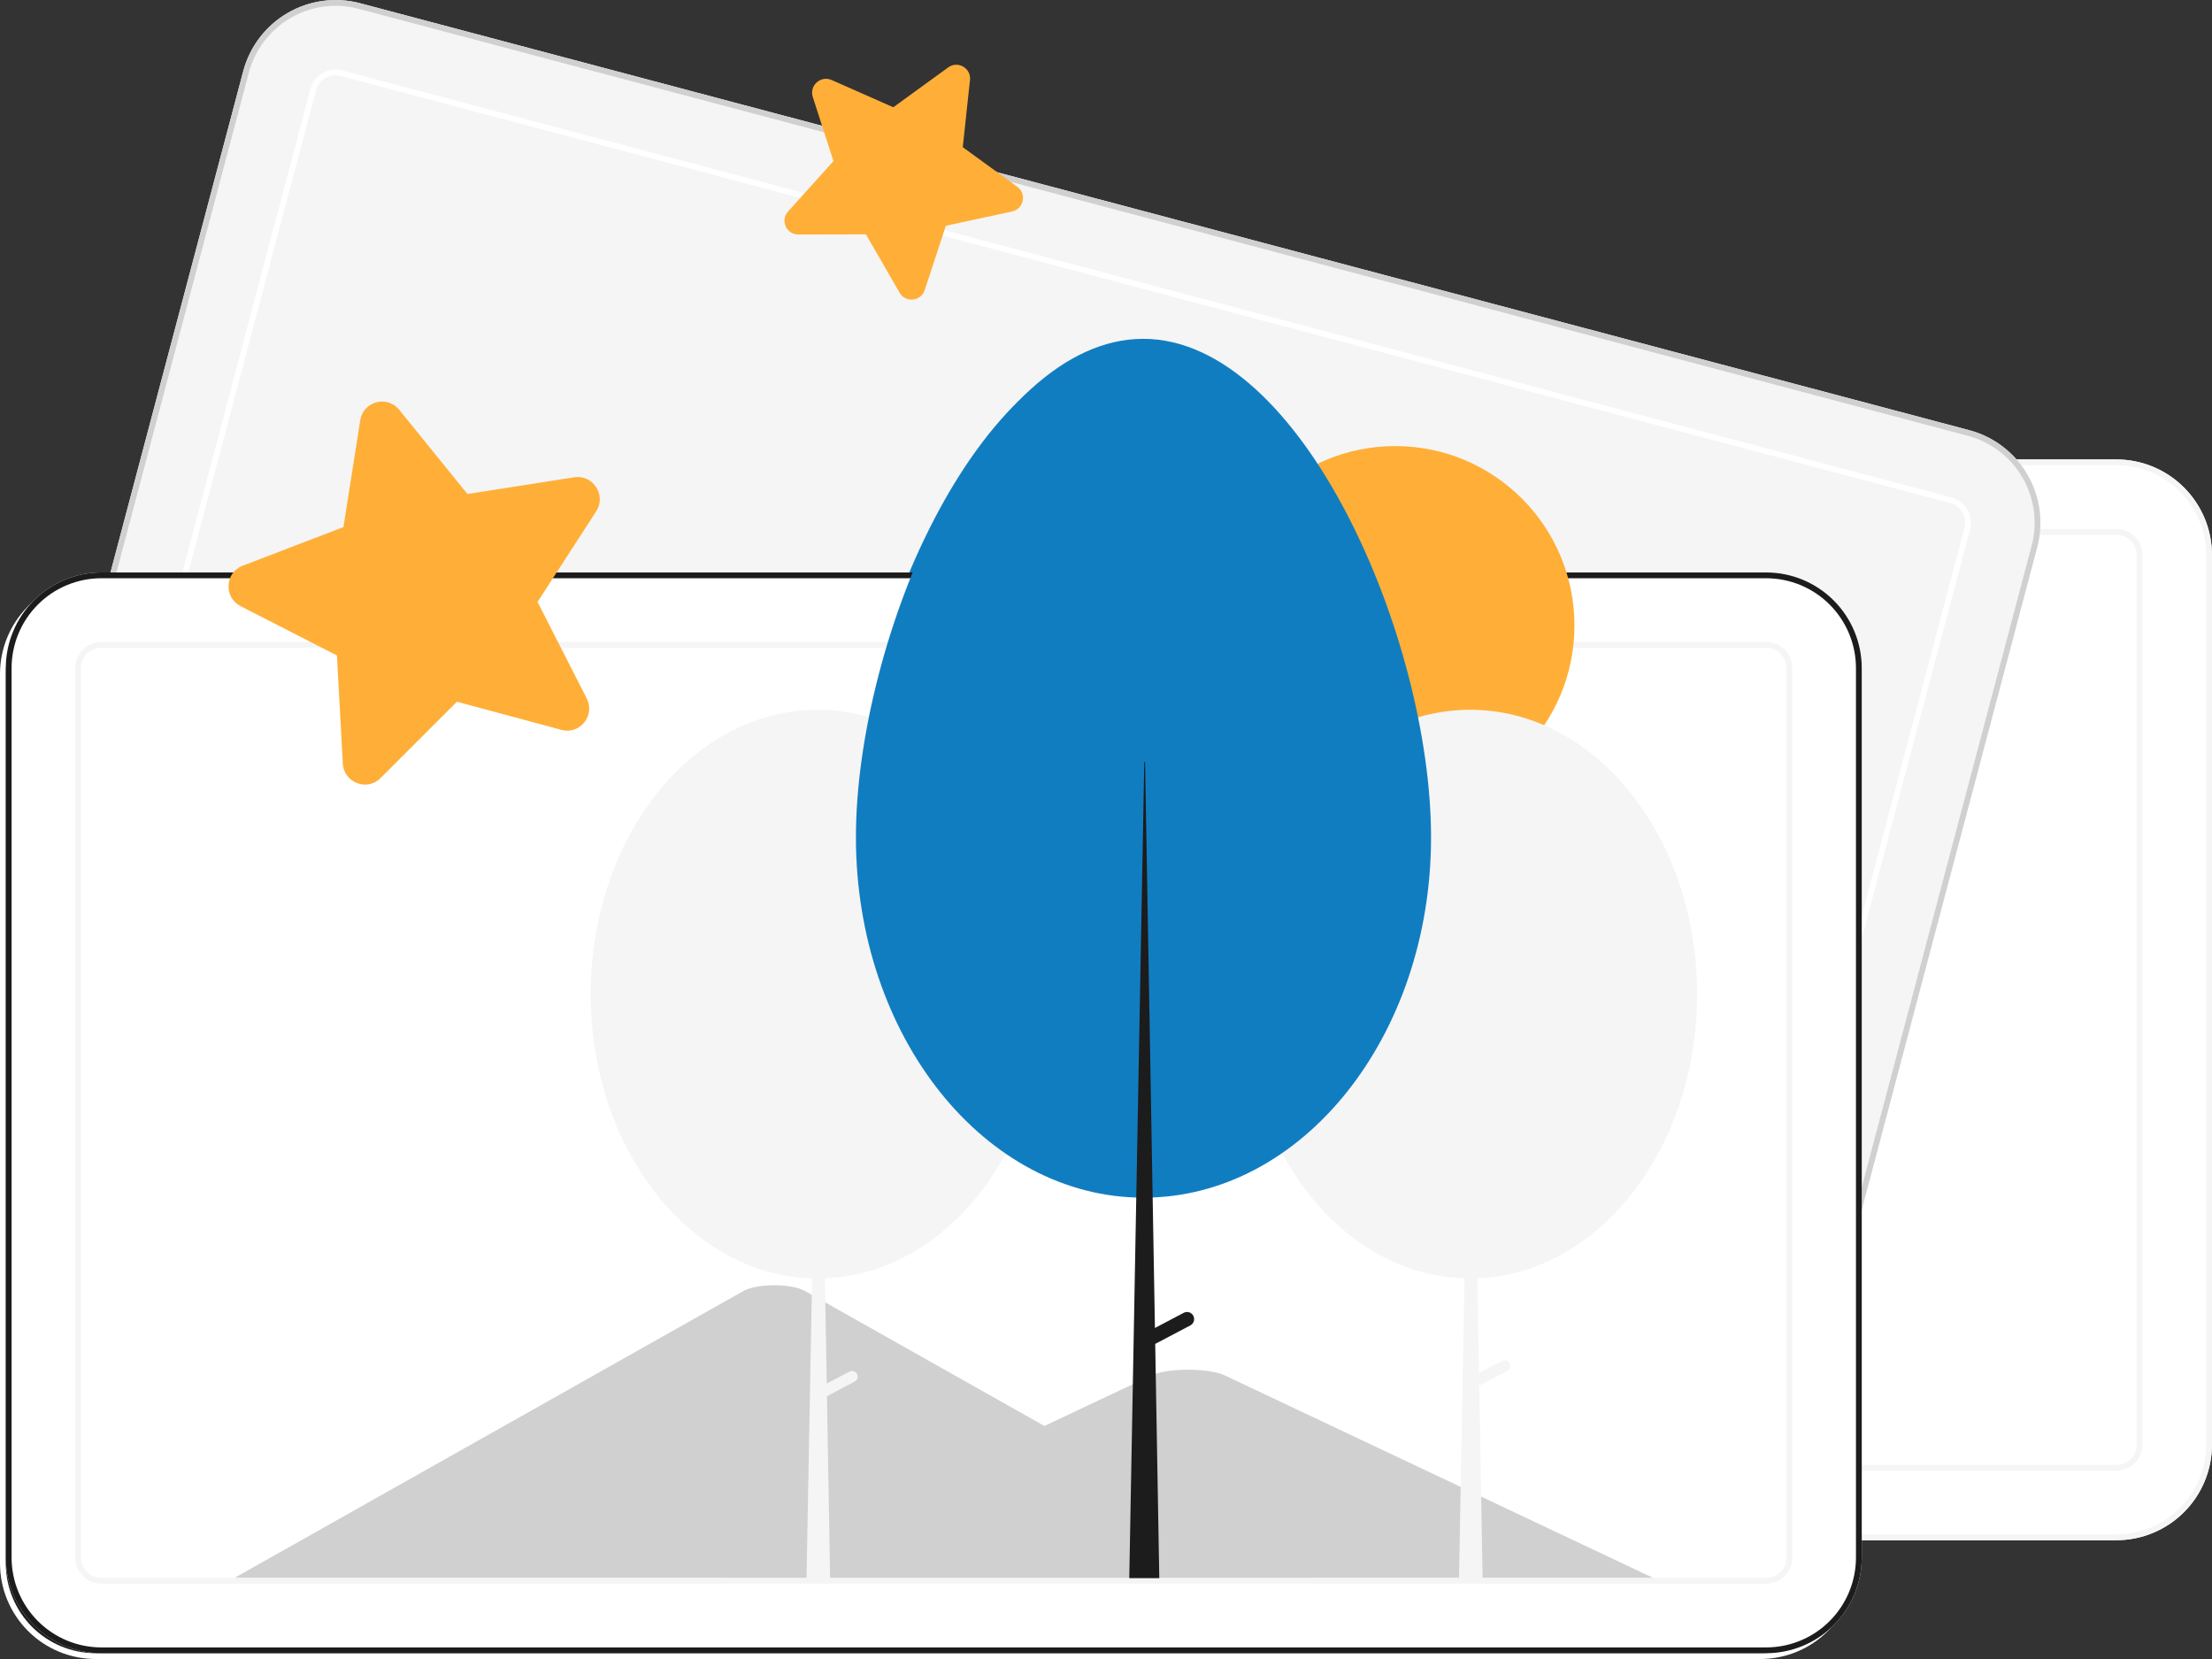 <svg width="264" height="198" viewBox="0 0 264 198" fill="none" xmlns="http://www.w3.org/2000/svg">
<rect x="0" y="0" width="264" height="198" fill="#333333" stroke="none"/>
<g clip-path="url(#clip0_101_9366)">
<path d="M252.599 183.822H53.894C50.871 183.818 47.973 182.615 45.836 180.476C43.699 178.336 42.496 175.436 42.493 172.41V66.246C42.496 63.221 43.699 60.32 45.836 58.181C47.973 56.041 50.871 54.838 53.894 54.834H252.599C255.622 54.838 258.52 56.041 260.657 58.181C262.794 60.32 263.997 63.221 264 66.246V172.41C263.997 175.436 262.794 178.336 260.657 180.476C258.52 182.615 255.622 183.818 252.599 183.822Z" fill="white"/>
<path d="M252.599 183.822H53.894C50.871 183.818 47.973 182.615 45.836 180.476C43.699 178.336 42.496 175.436 42.493 172.41V66.246C42.496 63.221 43.699 60.32 45.836 58.181C47.973 56.041 50.871 54.838 53.894 54.834H252.599C255.622 54.838 258.52 56.041 260.657 58.181C262.794 60.32 263.997 63.221 264 66.246V172.41C263.997 175.436 262.794 178.336 260.657 180.476C258.52 182.615 255.622 183.818 252.599 183.822ZM53.894 55.526C51.054 55.529 48.332 56.66 46.324 58.669C44.317 60.679 43.187 63.404 43.184 66.246V172.41C43.187 175.252 44.317 177.977 46.324 179.987C48.332 181.996 51.054 183.127 53.894 183.13H252.599C255.439 183.127 258.161 181.996 260.169 179.987C262.176 177.977 263.306 175.252 263.309 172.41V66.246C263.306 63.404 262.176 60.679 260.169 58.669C258.161 56.66 255.439 55.529 252.599 55.526H53.894Z" fill="#F5F5F5"/>
<path d="M252.599 175.522H53.894C53.069 175.521 52.279 175.193 51.696 174.61C51.113 174.026 50.785 173.235 50.784 172.41V66.246C50.785 65.421 51.113 64.63 51.696 64.046C52.279 63.463 53.069 63.135 53.894 63.134H252.599C253.424 63.135 254.214 63.463 254.797 64.046C255.38 64.63 255.708 65.421 255.709 66.246V172.41C255.708 173.235 255.38 174.026 254.797 174.61C254.214 175.193 253.424 175.521 252.599 175.522ZM53.894 63.825C53.252 63.826 52.638 64.082 52.184 64.535C51.731 64.989 51.476 65.604 51.475 66.246V172.41C51.476 173.052 51.731 173.667 52.184 174.121C52.638 174.575 53.252 174.83 53.894 174.831H252.599C253.241 174.83 253.855 174.575 254.309 174.121C254.762 173.667 255.017 173.052 255.018 172.41V66.246C255.017 65.604 254.762 64.989 254.309 64.535C253.855 64.082 253.241 63.826 252.599 63.825H53.894Z" fill="#F5F5F5"/>
<path d="M202.026 176.028L9.954 125.064C7.033 124.285 4.54 122.379 3.022 119.763C1.504 117.146 1.084 114.034 1.855 111.109L29.031 8.489C29.809 5.566 31.714 3.07 34.327 1.55C36.941 0.031 40.05 -0.389 42.972 0.383L235.044 51.347C237.965 52.126 240.458 54.032 241.977 56.648C243.495 59.264 243.914 62.377 243.143 65.302L215.967 167.922C215.19 170.845 213.285 173.341 210.671 174.861C208.058 176.38 204.949 176.8 202.026 176.028Z" fill="#F5F5F5"/>
<path d="M202.026 176.028L9.954 125.064C7.033 124.285 4.54 122.379 3.022 119.763C1.504 117.146 1.084 114.034 1.855 111.109L29.031 8.489C29.809 5.566 31.714 3.07 34.327 1.55C36.941 0.031 40.05 -0.389 42.972 0.383L235.044 51.347C237.965 52.126 240.458 54.032 241.977 56.648C243.495 59.264 243.914 62.377 243.143 65.302L215.967 167.922C215.19 170.845 213.285 173.341 210.671 174.861C208.058 176.38 204.949 176.8 202.026 176.028ZM42.795 1.051C40.05 0.326 37.129 0.72 34.674 2.148C32.219 3.576 30.43 5.92 29.699 8.666L2.523 111.286C1.799 114.034 2.193 116.958 3.619 119.415C5.045 121.873 7.387 123.664 10.131 124.395L202.203 175.36C204.949 176.085 207.869 175.69 210.325 174.263C212.78 172.835 214.569 170.491 215.3 167.744L242.475 65.125C243.2 62.377 242.806 59.453 241.379 56.996C239.953 54.538 237.611 52.747 234.867 52.016L42.795 1.051Z" fill="#D0D0D0"/>
<path d="M204.151 168.006L12.079 117.041C11.282 116.829 10.602 116.309 10.188 115.595C9.774 114.882 9.66 114.033 9.87 113.235L37.046 10.616C37.258 9.818 37.777 9.138 38.49 8.723C39.203 8.309 40.051 8.194 40.848 8.405L232.92 59.369C233.717 59.582 234.397 60.102 234.811 60.815C235.225 61.529 235.339 62.377 235.129 63.175L207.953 165.795C207.741 166.592 207.221 167.273 206.509 167.687C205.796 168.102 204.948 168.216 204.151 168.006ZM40.671 9.073C40.051 8.909 39.392 8.998 38.837 9.321C38.283 9.643 37.879 10.173 37.714 10.793L10.538 113.412C10.374 114.033 10.463 114.693 10.785 115.248C11.107 115.803 11.636 116.207 12.256 116.372L204.328 167.337C204.948 167.501 205.607 167.412 206.162 167.089C206.716 166.767 207.12 166.238 207.285 165.618L234.461 62.998C234.625 62.377 234.536 61.717 234.214 61.162C233.891 60.607 233.363 60.203 232.743 60.038L40.671 9.073Z" fill="white"/>
<path d="M210.106 198H11.401C8.378 197.997 5.48 196.793 3.343 194.654C1.206 192.514 0.003 189.614 0 186.588V80.424C0.003 77.399 1.206 74.498 3.343 72.359C5.48 70.219 8.378 69.016 11.401 69.013H210.106C213.129 69.016 216.027 70.219 218.164 72.359C220.301 74.498 221.504 77.399 221.507 80.424V186.588C221.504 189.614 220.301 192.514 218.164 194.654C216.027 196.793 213.129 197.997 210.106 198Z" fill="white"/>
<path d="M156.12 189.009H27.802C27.641 189.01 27.48 189.006 27.322 188.997L88.011 154.784C89.166 154.12 91.759 153.886 93.802 154.262C94.362 154.348 94.904 154.524 95.408 154.784L136.137 177.743L138.089 178.842L156.12 189.009Z" fill="#D0D0D0"/>
<path d="M196.603 189.009H85.618L107.125 178.842L108.673 178.11L136.698 164.86C138.535 163.992 142.955 163.938 145.115 164.696C145.26 164.748 145.395 164.803 145.519 164.86L196.603 189.009Z" fill="#D0D0D0"/>
<path d="M11.401 69.704C8.561 69.708 5.839 70.838 3.831 72.848C1.824 74.858 0.694 77.582 0.691 80.424V186.588C0.694 189.43 1.824 192.155 3.831 194.165C5.839 196.175 8.561 197.305 11.401 197.308H210.107C212.946 197.305 215.668 196.175 217.676 194.165C219.684 192.155 220.813 189.43 220.816 186.588V80.424C220.813 77.582 219.684 74.858 217.676 72.848C215.668 70.838 212.946 69.708 210.107 69.704H11.401Z" fill="#1C1C1C"/>
<path d="M210.107 189.701H11.401C10.576 189.7 9.786 189.371 9.203 188.788C8.62 188.204 8.292 187.413 8.291 186.588V80.424C8.292 79.599 8.62 78.808 9.203 78.225C9.786 77.641 10.576 77.313 11.401 77.312H210.107C210.931 77.313 211.721 77.641 212.304 78.225C212.887 78.808 213.215 79.599 213.216 80.424V186.588C213.215 187.413 212.887 188.204 212.304 188.788C211.721 189.371 210.931 189.7 210.107 189.701ZM11.401 78.004C10.759 78.004 10.145 78.26 9.691 78.713C9.238 79.167 8.983 79.783 8.982 80.424V186.588C8.983 187.23 9.238 187.845 9.691 188.299C10.145 188.753 10.759 189.008 11.401 189.009H210.107C210.748 189.008 211.362 188.753 211.816 188.299C212.269 187.845 212.524 187.23 212.525 186.588V80.424C212.524 79.783 212.269 79.167 211.816 78.713C211.362 78.26 210.748 78.004 210.107 78.004H11.401Z" fill="#F5F5F5"/>
<path d="M165.832 96.745C177.643 96.745 187.218 87.16 187.218 75.338C187.218 63.515 177.643 53.931 165.832 53.931C154.021 53.931 144.446 63.515 144.446 75.338C144.446 87.16 154.021 96.745 165.832 96.745Z" fill="#FFAF37"/>
<path d="M174.773 153.276C189.732 153.276 201.859 138.082 201.859 119.339C201.859 100.596 189.732 85.402 174.773 85.402C159.813 85.402 147.687 100.596 147.687 119.339C147.687 138.082 159.813 153.276 174.773 153.276Z" fill="#F5F5F5"/>
<path d="M174.847 112.515H174.921L176.261 189.383H173.433L174.847 112.515Z" fill="#F5F5F5"/>
<path d="M179.467 163.404C179.55 163.561 179.567 163.745 179.514 163.915C179.462 164.085 179.344 164.227 179.187 164.31L175.302 166.357L174.678 165.17L178.563 163.123C178.72 163.04 178.903 163.023 179.073 163.076C179.243 163.129 179.384 163.247 179.467 163.404Z" fill="#F5F5F5"/>
<path d="M96.901 153.276C111.86 153.276 123.987 138.082 123.987 119.339C123.987 100.596 111.86 85.402 96.901 85.402C81.942 85.402 69.815 100.596 69.815 119.339C69.815 138.082 81.942 153.276 96.901 153.276Z" fill="#F5F5F5"/>
<path d="M101.596 164.675V164.675C101.513 164.518 101.371 164.4 101.201 164.347C101.032 164.294 100.848 164.311 100.691 164.394L97.979 165.823L97.05 112.515H96.976L95.562 189.383H98.389L98.005 167.325L101.315 165.58C101.472 165.498 101.59 165.356 101.643 165.186C101.695 165.016 101.678 164.832 101.596 164.675Z" fill="#F5F5F5"/>
<path d="M135.743 41.13C154.698 41.13 170.104 76.88 170.104 100.629C170.104 124.379 154.738 143.631 135.783 143.631C116.828 143.631 101.462 124.379 101.462 100.629C101.462 76.88 116.788 41.13 135.743 41.13Z" fill="#117DC1"/>
<path d="M141.731 157.729C141.68 157.631 141.609 157.543 141.523 157.472C141.437 157.401 141.338 157.347 141.232 157.314C141.126 157.281 141.014 157.269 140.903 157.279C140.792 157.289 140.684 157.322 140.585 157.373L137.149 159.184L135.972 91.637H135.878L134.086 189.037H137.669L137.182 161.087L141.376 158.877C141.475 158.825 141.562 158.754 141.633 158.668C141.705 158.582 141.758 158.483 141.791 158.377C141.824 158.27 141.836 158.158 141.826 158.047C141.815 157.936 141.783 157.828 141.731 157.729Z" fill="#1C1C1C"/>
<path d="M210.798 197.308H12.092C9.069 197.305 6.171 196.102 4.034 193.962C1.897 191.823 0.695 188.922 0.691 185.897V79.733C0.695 76.707 1.897 73.807 4.034 71.667C6.171 69.528 9.069 68.325 12.092 68.321H210.798C213.82 68.325 216.718 69.528 218.855 71.667C220.992 73.807 222.195 76.707 222.198 79.733V185.897C222.195 188.922 220.992 191.823 218.855 193.962C216.718 196.102 213.82 197.305 210.798 197.308Z" fill="white"/>
<path d="M156.811 188.317H28.492C28.332 188.318 28.171 188.314 28.013 188.305L88.702 154.093C89.857 153.428 92.45 153.194 94.493 153.57C95.052 153.656 95.595 153.833 96.099 154.093L136.828 177.052L138.78 178.15L156.811 188.317Z" fill="#D0D0D0"/>
<path d="M197.294 188.317H86.309L107.816 178.15L109.363 177.418L137.389 164.168C139.226 163.3 143.646 163.246 145.806 164.005C145.951 164.056 146.086 164.111 146.21 164.168L197.294 188.317Z" fill="#D0D0D0"/>
<path d="M210.798 197.308H12.092C9.069 197.305 6.171 196.102 4.034 193.962C1.897 191.823 0.695 188.922 0.691 185.897V79.733C0.695 76.707 1.897 73.807 4.034 71.667C6.171 69.528 9.069 68.325 12.092 68.321H210.798C213.82 68.325 216.718 69.528 218.855 71.667C220.992 73.807 222.195 76.707 222.198 79.733V185.897C222.195 188.922 220.992 191.823 218.855 193.962C216.718 196.102 213.82 197.305 210.798 197.308ZM12.092 69.013C9.252 69.016 6.53 70.146 4.522 72.156C2.515 74.166 1.385 76.891 1.382 79.733V185.897C1.385 188.739 2.515 191.464 4.522 193.473C6.53 195.483 9.252 196.614 12.092 196.617H210.798C213.637 196.614 216.359 195.483 218.367 193.473C220.375 191.464 221.504 188.739 221.507 185.897V79.733C221.504 76.891 220.375 74.166 218.367 72.156C216.359 70.146 213.637 69.016 210.798 69.013H12.092Z" fill="#1C1C1C"/>
<path d="M210.798 189.009H12.092C11.268 189.008 10.477 188.68 9.894 188.096C9.311 187.513 8.983 186.722 8.983 185.897V79.733C8.983 78.908 9.311 78.117 9.894 77.533C10.477 76.95 11.268 76.621 12.092 76.621H210.798C211.622 76.621 212.412 76.95 212.995 77.533C213.578 78.117 213.906 78.908 213.907 79.733V185.897C213.906 186.722 213.578 187.513 212.995 188.096C212.412 188.68 211.622 189.008 210.798 189.009ZM12.092 77.312C11.451 77.313 10.836 77.568 10.383 78.022C9.929 78.476 9.674 79.091 9.673 79.733V185.897C9.674 186.538 9.929 187.154 10.383 187.608C10.836 188.061 11.451 188.317 12.092 188.317H210.798C211.439 188.317 212.054 188.061 212.507 187.608C212.96 187.154 213.215 186.538 213.216 185.897V79.733C213.215 79.091 212.96 78.476 212.507 78.022C212.054 77.568 211.439 77.313 210.798 77.312H12.092Z" fill="#F5F5F5"/>
<path d="M166.523 96.053C178.334 96.053 187.909 86.469 187.909 74.646C187.909 62.824 178.334 53.239 166.523 53.239C154.712 53.239 145.137 62.824 145.137 74.646C145.137 86.469 154.712 96.053 166.523 96.053Z" fill="#FFAF37"/>
<path d="M42.995 50.15C43.35 47.892 46.206 47.13 47.647 48.909L55.789 58.959L68.526 56.964C70.782 56.611 72.399 59.103 71.159 61.02L64.156 71.84L70.026 83.359C71.066 85.4 69.208 87.702 67.001 87.108L54.53 83.75L45.415 92.867C43.802 94.48 41.038 93.411 40.913 91.126L40.212 78.229L28.716 72.345C26.678 71.302 26.827 68.338 28.958 67.521L40.991 62.907L42.995 50.15Z" fill="#FFAF37"/>
<path d="M113.161 8.049C114.32 7.207 115.92 8.127 115.767 9.547L114.905 17.569L121.418 22.292C122.571 23.128 122.18 24.941 120.781 25.242L112.886 26.942L110.368 34.614C109.922 35.973 108.08 36.173 107.369 34.939L103.348 27.969L95.276 27.987C93.847 27.991 93.1 26.302 94.059 25.238L99.472 19.231L97.004 11.573C96.566 10.216 97.947 8.972 99.251 9.548L106.615 12.803L113.161 8.049Z" fill="#FFAF37"/>
<path d="M175.464 152.584C190.423 152.584 202.55 137.39 202.55 118.647C202.55 99.904 190.423 84.71 175.464 84.71C160.505 84.71 148.378 99.904 148.378 118.647C148.378 137.39 160.505 152.584 175.464 152.584Z" fill="#F5F5F5"/>
<path d="M175.538 111.823H175.613L176.952 188.691H174.124L175.538 111.823Z" fill="#F5F5F5"/>
<path d="M180.158 162.712C180.241 162.87 180.258 163.054 180.205 163.223C180.152 163.393 180.035 163.535 179.877 163.618L175.993 165.665L175.369 164.479L179.253 162.432C179.411 162.349 179.594 162.332 179.764 162.384C179.934 162.437 180.075 162.555 180.158 162.712Z" fill="#F5F5F5"/>
<path d="M97.592 152.584C112.551 152.584 124.678 137.39 124.678 118.647C124.678 99.904 112.551 84.71 97.592 84.71C82.633 84.71 70.506 99.904 70.506 118.647C70.506 137.39 82.633 152.584 97.592 152.584Z" fill="#F5F5F5"/>
<path d="M102.287 163.983V163.983C102.204 163.826 102.062 163.708 101.892 163.655C101.723 163.603 101.539 163.62 101.382 163.702L98.67 165.132L97.741 111.823H97.666L96.253 188.692H99.08L98.696 166.633L102.006 164.889C102.163 164.806 102.281 164.664 102.333 164.494C102.386 164.324 102.369 164.141 102.287 163.983Z" fill="#F5F5F5"/>
<path d="M136.434 40.438C155.389 40.438 170.795 76.189 170.795 99.938C170.795 123.687 155.429 142.94 136.474 142.94C117.519 142.94 102.153 123.687 102.153 99.938C102.153 76.189 117.479 40.438 136.434 40.438Z" fill="#117DC1"/>
<path d="M142.422 157.038C142.37 156.939 142.3 156.852 142.214 156.78C142.128 156.709 142.029 156.655 141.923 156.622C141.816 156.589 141.705 156.577 141.594 156.588C141.483 156.598 141.375 156.63 141.276 156.682L137.84 158.493L136.663 90.945H136.569L134.777 188.346H138.36L137.873 160.395L142.067 158.185C142.165 158.133 142.253 158.062 142.324 157.976C142.395 157.891 142.449 157.792 142.482 157.685C142.515 157.579 142.527 157.467 142.516 157.355C142.506 157.244 142.474 157.136 142.422 157.038Z" fill="#1C1C1C"/>
</g>
<defs>
<clipPath id="clip0_101_9366">
<rect width="264" height="198" fill="white"/>
</clipPath>
</defs>
</svg>
